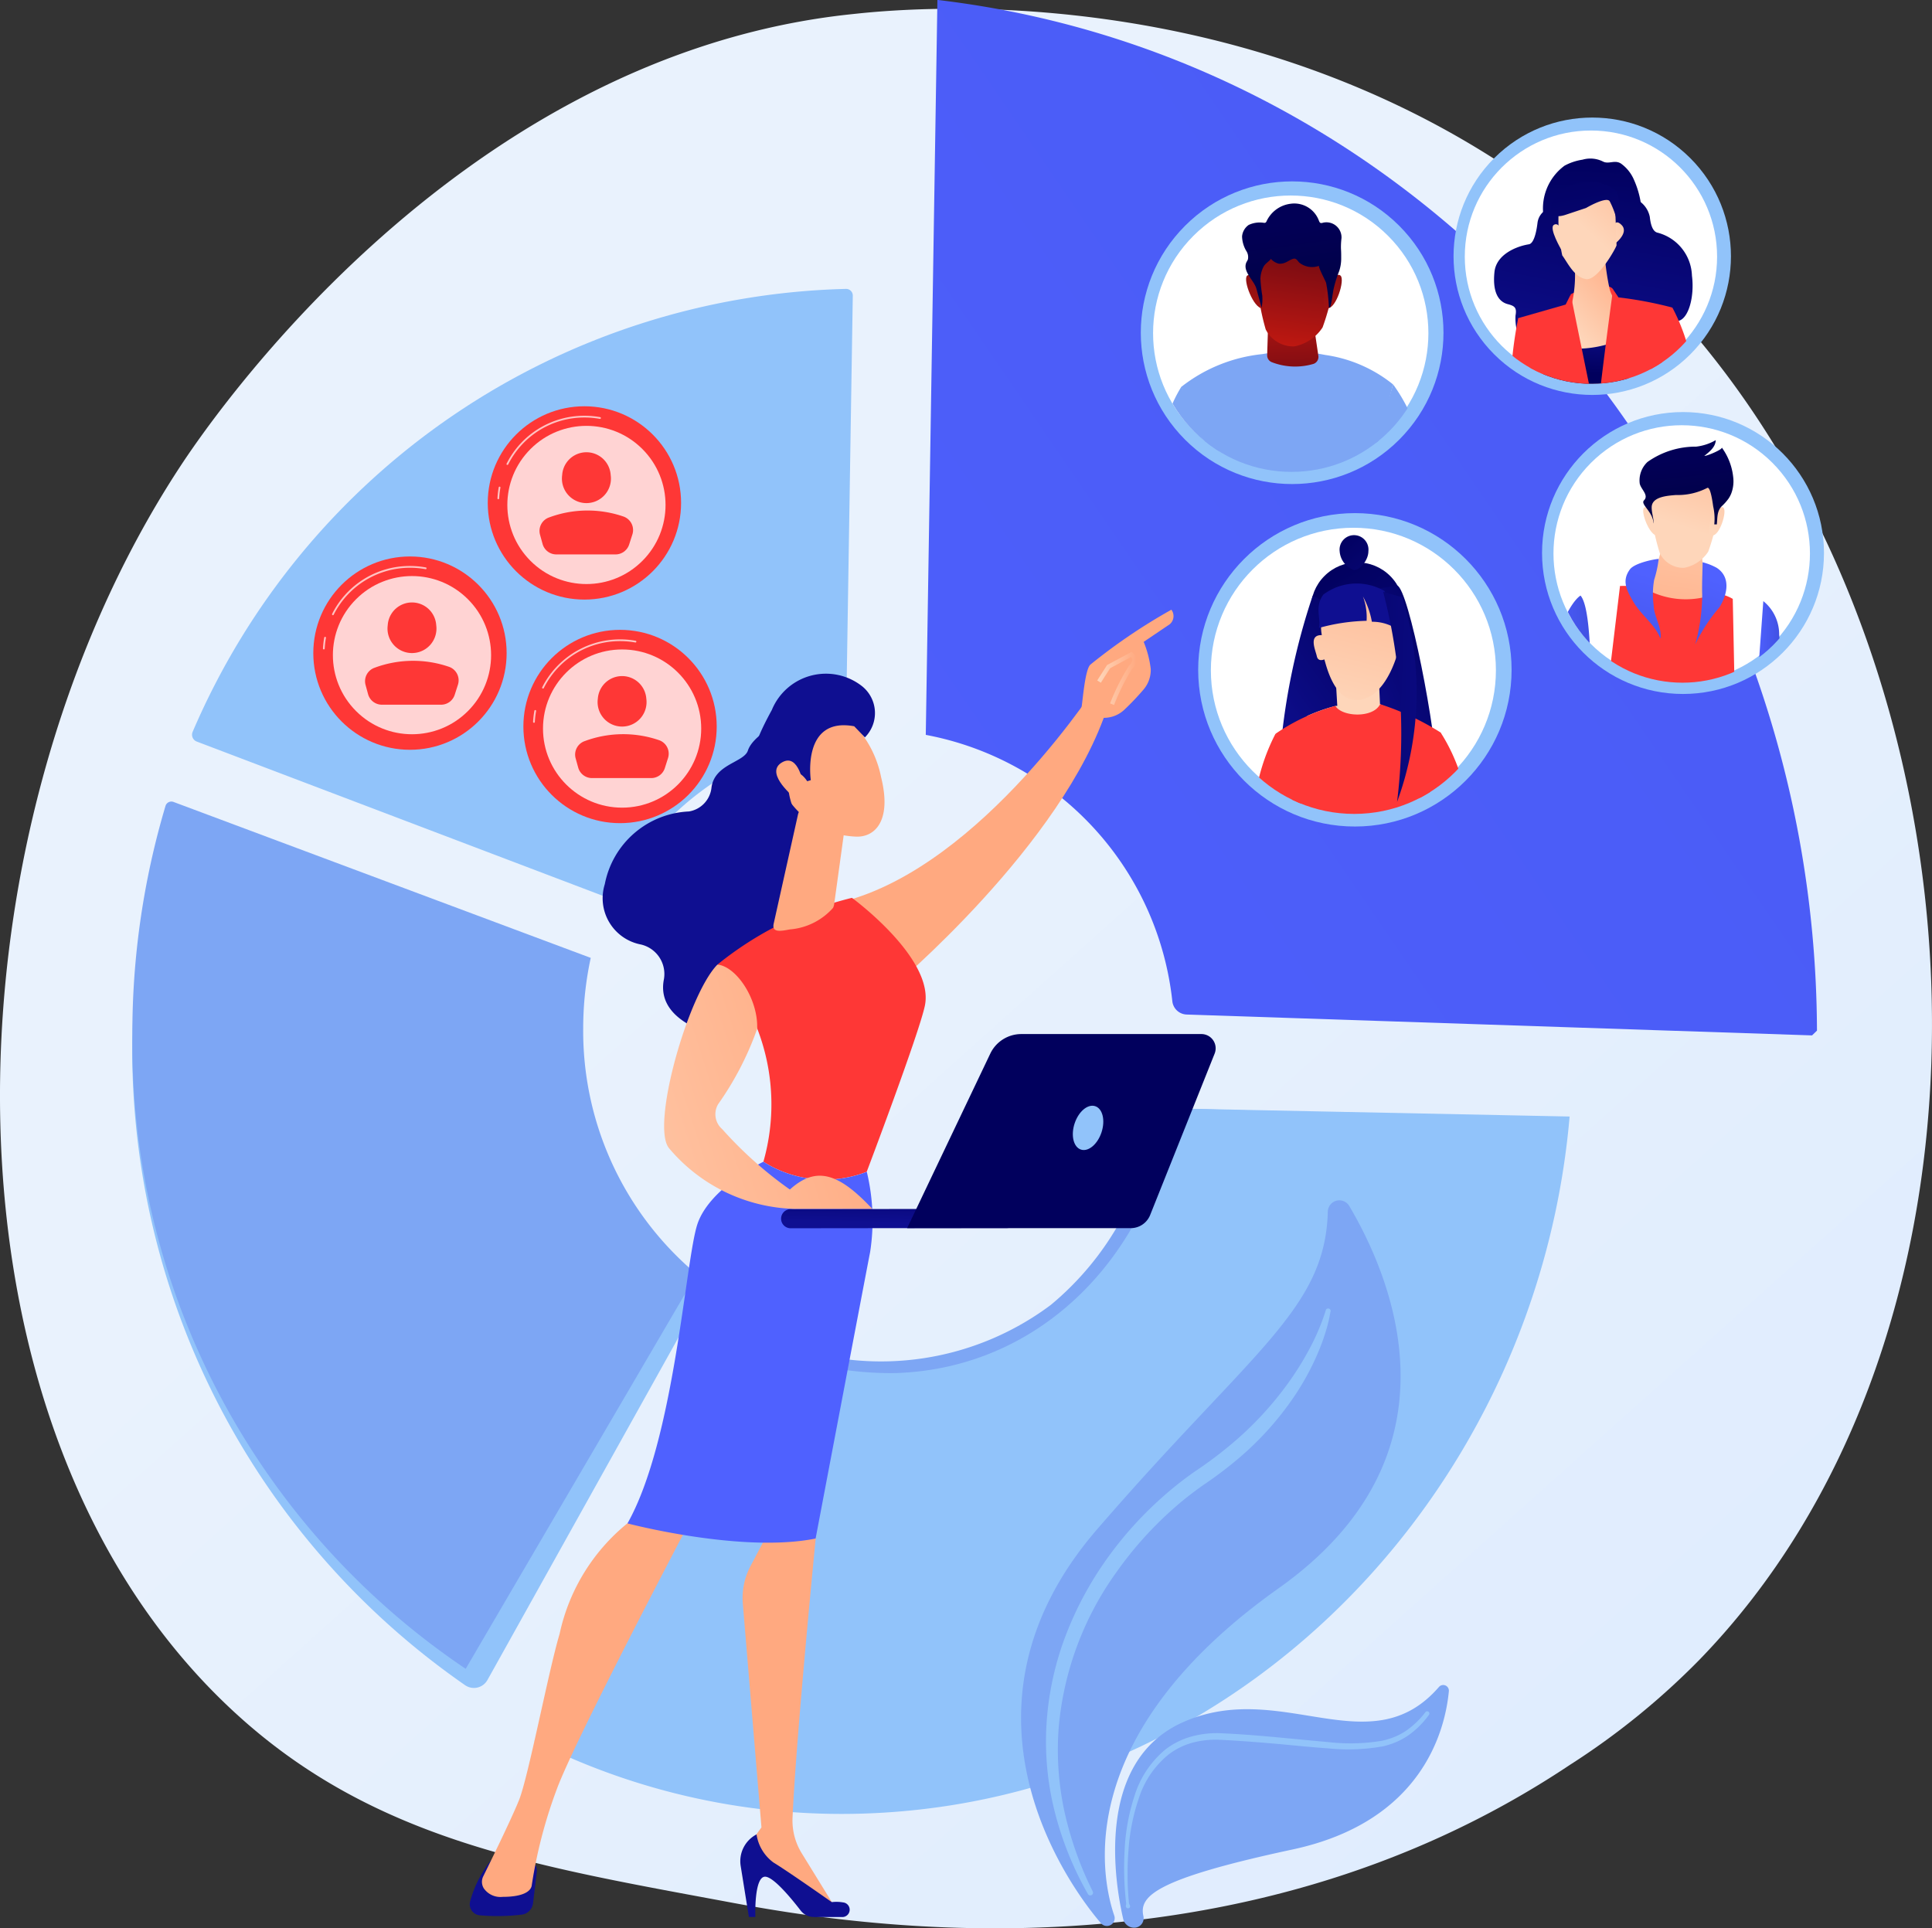 <svg xmlns="http://www.w3.org/2000/svg" xmlns:xlink="http://www.w3.org/1999/xlink" width="64.798" height="64.68" viewBox="0 0 64.798 64.68">
  <rect x="0" y="0" width="64.798" height="64.68" fill="#333333" stroke="none"/>
  <defs>
    <linearGradient id="linear-gradient" x1="1.091" y1="1.163" x2="0.386" y2="0.408" gradientUnits="objectBoundingBox">
      <stop offset="0" stop-color="#dae9fe"/>
      <stop offset="1" stop-color="#e9f2fd"/>
    </linearGradient>
    <linearGradient id="linear-gradient-2" x1="-0.636" y1="1.406" x2="3.989" y2="-2.271" gradientUnits="objectBoundingBox">
      <stop offset="0" stop-color="#4f61ff"/>
      <stop offset="1" stop-color="#4050e2"/>
    </linearGradient>
    <clipPath id="clip-path">
      <circle id="Elipse_4087" data-name="Elipse 4087" cx="4.617" cy="4.617" r="4.617" transform="translate(0 6.529) rotate(-45)" fill="none"/>
    </clipPath>
    <linearGradient id="linear-gradient-3" x1="0.412" y1="-0.83" x2="0.577" y2="2.157" gradientUnits="objectBoundingBox">
      <stop offset="0" stop-color="#c41911"/>
      <stop offset="1" stop-color="#5c0613"/>
    </linearGradient>
    <linearGradient id="linear-gradient-4" x1="0.411" y1="1.081" x2="0.548" y2="-0.237" xlink:href="#linear-gradient-3"/>
    <linearGradient id="linear-gradient-5" x1="0.208" y1="2.478" x2="0.81" y2="-1.626" xlink:href="#linear-gradient-3"/>
    <linearGradient id="linear-gradient-6" x1="0.217" y1="2.299" x2="0.887" y2="-1.819" xlink:href="#linear-gradient-3"/>
    <linearGradient id="linear-gradient-7" x1="0.48" y1="0.184" x2="0.658" y2="1.497" gradientUnits="objectBoundingBox">
      <stop offset="0" stop-color="#020056"/>
      <stop offset="1" stop-color="#000339"/>
    </linearGradient>
    <clipPath id="clip-path-2">
      <circle id="Elipse_4090" data-name="Elipse 4090" cx="4.231" cy="4.231" r="4.231" fill="none"/>
    </clipPath>
    <linearGradient id="linear-gradient-8" x1="0.537" y1="-0.138" x2="0.397" y2="3.01" gradientUnits="objectBoundingBox">
      <stop offset="0" stop-color="#01005d"/>
      <stop offset="1" stop-color="#0f0f91"/>
    </linearGradient>
    <linearGradient id="linear-gradient-9" x1="0.566" y1="-0.321" x2="0.419" y2="1.064" xlink:href="#linear-gradient-8"/>
    <linearGradient id="linear-gradient-10" x1="0.563" y1="-0.246" x2="0.417" y2="1.217" xlink:href="#linear-gradient-8"/>
    <linearGradient id="linear-gradient-11" x1="-0.336" y1="-7.678" x2="-0.03" y2="-4.642" gradientUnits="objectBoundingBox">
      <stop offset="0" stop-color="#ffa980"/>
      <stop offset="1" stop-color="#fe3736"/>
    </linearGradient>
    <linearGradient id="linear-gradient-12" x1="0.755" y1="0.195" x2="4.508" y2="-4.313" gradientUnits="objectBoundingBox">
      <stop offset="0" stop-color="#fed6ba"/>
      <stop offset="1" stop-color="#ffa980"/>
    </linearGradient>
    <linearGradient id="linear-gradient-13" x1="0.037" y1="1.034" x2="3.384" y2="-4.028" xlink:href="#linear-gradient-12"/>
    <linearGradient id="linear-gradient-14" x1="-0.672" y1="-3.317" x2="-0.352" y2="-2.163" xlink:href="#linear-gradient-11"/>
    <linearGradient id="linear-gradient-15" x1="-0.841" y1="-3.664" x2="-0.436" y2="-2.335" xlink:href="#linear-gradient-11"/>
    <linearGradient id="linear-gradient-16" x1="0.375" y1="0.718" x2="0.716" y2="-0.122" xlink:href="#linear-gradient-12"/>
    <linearGradient id="linear-gradient-17" x1="0.463" y1="0.747" x2="0.548" y2="-0.271" xlink:href="#linear-gradient-8"/>
    <linearGradient id="linear-gradient-18" x1="-0.123" y1="-2.519" x2="0.073" y2="-1.529" xlink:href="#linear-gradient-11"/>
    <linearGradient id="linear-gradient-19" x1="-0.134" y1="-2.463" x2="0.061" y2="-1.525" xlink:href="#linear-gradient-11"/>
    <linearGradient id="linear-gradient-20" x1="0.447" y1="0.532" x2="1.074" y2="-0.751" xlink:href="#linear-gradient-12"/>
    <linearGradient id="linear-gradient-21" x1="-0.053" y1="-1.028" x2="2.092" y2="5.249" xlink:href="#linear-gradient-8"/>
    <clipPath id="clip-path-3">
      <circle id="Elipse_4094" data-name="Elipse 4094" cx="4.78" cy="4.78" r="4.78" fill="none"/>
    </clipPath>
    <linearGradient id="linear-gradient-22" x1="0.655" y1="-0.092" x2="-0.007" y2="2.436" xlink:href="#linear-gradient-8"/>
    <linearGradient id="linear-gradient-23" x1="1.154" y1="-0.299" x2="0.231" y2="1.236" xlink:href="#linear-gradient-8"/>
    <linearGradient id="linear-gradient-24" x1="1.008" y1="-0.072" x2="0.095" y2="1.111" xlink:href="#linear-gradient-8"/>
    <linearGradient id="linear-gradient-25" x1="-195.972" y1="19.983" x2="-196.457" y2="23.123" xlink:href="#linear-gradient-12"/>
    <linearGradient id="linear-gradient-26" x1="0.348" y1="1.13" x2="0.81" y2="-0.923" xlink:href="#linear-gradient-12"/>
    <linearGradient id="linear-gradient-27" x1="-82.977" y1="-1.71" x2="-83.195" y2="1.264" xlink:href="#linear-gradient-12"/>
    <linearGradient id="linear-gradient-28" x1="-3.492" y1="-9.543" x2="-0.86" y2="-3.076" xlink:href="#linear-gradient-8"/>
    <linearGradient id="linear-gradient-29" x1="-0.021" y1="-0.292" x2="2.512" y2="3.334" xlink:href="#linear-gradient-8"/>
    <linearGradient id="linear-gradient-30" x1="0.5" y1="-2.249" x2="0.5" y2="-0.887" xlink:href="#linear-gradient-11"/>
    <linearGradient id="linear-gradient-31" x1="0.5" y1="-3.378" x2="0.5" y2="-1.543" xlink:href="#linear-gradient-11"/>
    <linearGradient id="linear-gradient-32" x1="0.5" y1="-3.431" x2="0.5" y2="-1.574" xlink:href="#linear-gradient-11"/>
    <linearGradient id="linear-gradient-33" x1="-2.839" y1="-0.248" x2="3.12" y2="1.116" xlink:href="#linear-gradient-8"/>
    <clipPath id="clip-path-4">
      <circle id="Elipse_4097" data-name="Elipse 4097" cx="4.301" cy="4.301" r="4.301" transform="translate(0 6.082) rotate(-45)" fill="none"/>
    </clipPath>
    <linearGradient id="linear-gradient-34" x1="0" y1="0.5" x2="1" y2="0.5" xlink:href="#linear-gradient-2"/>
    <linearGradient id="linear-gradient-35" x1="3.718" y1="-6.769" x2="2.681" y2="-4.39" xlink:href="#linear-gradient-11"/>
    <linearGradient id="linear-gradient-39" x1="1.015" y1="-2.003" x2="0.213" y2="2.486" xlink:href="#linear-gradient-12"/>
    <linearGradient id="linear-gradient-40" x1="0.437" y1="0.528" x2="0.859" y2="-1.058" xlink:href="#linear-gradient-12"/>
    <linearGradient id="linear-gradient-41" x1="0.332" y1="0.915" x2="2.249" y2="-4.024" xlink:href="#linear-gradient-12"/>
    <linearGradient id="linear-gradient-42" x1="0.544" y1="0.447" x2="2.68" y2="-4.509" xlink:href="#linear-gradient-12"/>
    <linearGradient id="linear-gradient-43" x1="0.471" y1="0.224" x2="0.617" y2="1.484" xlink:href="#linear-gradient-7"/>
    <linearGradient id="linear-gradient-44" x1="0.563" y1="0.178" x2="0.341" y2="1.734" xlink:href="#linear-gradient-2"/>
    <linearGradient id="linear-gradient-45" x1="0.573" y1="0.208" x2="0.332" y2="1.663" xlink:href="#linear-gradient-2"/>
    <linearGradient id="linear-gradient-46" x1="3.96" y1="-6.328" x2="3.274" y2="-4.974" xlink:href="#linear-gradient-11"/>
    <linearGradient id="linear-gradient-47" x1="4.079" y1="-6.563" x2="3.369" y2="-5.163" xlink:href="#linear-gradient-11"/>
    <linearGradient id="linear-gradient-48" x1="14.055" y1="-25.108" x2="11.321" y2="-19.95" xlink:href="#linear-gradient-11"/>
    <linearGradient id="linear-gradient-49" x1="7.776" y1="-30.139" x2="6.358" y2="-24.168" xlink:href="#linear-gradient-11"/>
    <linearGradient id="linear-gradient-50" x1="3.462" y1="-5.346" x2="2.776" y2="-3.993" xlink:href="#linear-gradient-11"/>
    <linearGradient id="linear-gradient-51" x1="3.564" y1="-5.547" x2="2.854" y2="-4.147" xlink:href="#linear-gradient-11"/>
    <linearGradient id="linear-gradient-52" x1="12.072" y1="-21.367" x2="9.338" y2="-16.21" xlink:href="#linear-gradient-11"/>
    <linearGradient id="linear-gradient-53" x1="6.748" y1="-25.808" x2="5.33" y2="-19.837" xlink:href="#linear-gradient-11"/>
    <linearGradient id="linear-gradient-54" x1="3.89" y1="-6.192" x2="3.205" y2="-4.838" xlink:href="#linear-gradient-11"/>
    <linearGradient id="linear-gradient-55" x1="4.007" y1="-6.422" x2="3.298" y2="-5.022" xlink:href="#linear-gradient-11"/>
    <linearGradient id="linear-gradient-56" x1="13.781" y1="-24.589" x2="11.046" y2="-19.432" xlink:href="#linear-gradient-11"/>
    <linearGradient id="linear-gradient-57" x1="7.634" y1="-29.539" x2="6.216" y2="-23.568" xlink:href="#linear-gradient-11"/>
    <linearGradient id="linear-gradient-58" x1="-34.114" y1="-0.346" x2="-33.751" y2="0.297" xlink:href="#linear-gradient-8"/>
    <linearGradient id="linear-gradient-59" x1="-29.588" y1="-2.441" x2="-29.036" y2="-1.364" xlink:href="#linear-gradient-12"/>
    <linearGradient id="linear-gradient-60" x1="-104.378" y1="0.5" x2="-103.378" y2="0.5" xlink:href="#linear-gradient-8"/>
    <linearGradient id="linear-gradient-61" x1="-81.013" y1="1.602" x2="-79.978" y2="-1.187" xlink:href="#linear-gradient-12"/>
    <linearGradient id="linear-gradient-62" x1="-69.868" y1="0.5" x2="-68.868" y2="0.5" xlink:href="#linear-gradient-8"/>
    <linearGradient id="linear-gradient-63" x1="-34.101" y1="1.698" x2="-33.637" y2="-1.193" xlink:href="#linear-gradient-12"/>
    <linearGradient id="linear-gradient-64" x1="-17.063" y1="-27.534" x2="-17.701" y2="-26.605" xlink:href="#linear-gradient-11"/>
    <linearGradient id="linear-gradient-65" x1="-29.289" y1="-0.331" x2="-30.274" y2="0.684" xlink:href="#linear-gradient-2"/>
    <linearGradient id="linear-gradient-66" x1="-106.67" y1="1.857" x2="-106.415" y2="0.807" xlink:href="#linear-gradient-12"/>
    <linearGradient id="linear-gradient-67" x1="-74.2" y1="-4.695" x2="-72.667" y2="-6.949" xlink:href="#linear-gradient-12"/>
    <linearGradient id="linear-gradient-68" x1="-60.557" y1="-5.612" x2="-59.926" y2="-4.209" xlink:href="#linear-gradient-8"/>
    <linearGradient id="linear-gradient-69" x1="-278.915" y1="-15.638" x2="-273.123" y2="-22.78" xlink:href="#linear-gradient-12"/>
    <linearGradient id="linear-gradient-70" x1="-88.171" y1="-6.072" x2="-86.58" y2="-3.065" xlink:href="#linear-gradient-12"/>
    <linearGradient id="linear-gradient-71" x1="0" y1="0.5" x2="1" y2="0.5" xlink:href="#linear-gradient-12"/>
    <linearGradient id="linear-gradient-72" x1="-35.871" y1="-12.834" x2="-36.61" y2="-10.371" xlink:href="#linear-gradient-8"/>
    <linearGradient id="linear-gradient-73" x1="-28.404" y1="0.133" x2="-28.802" y2="0.802" xlink:href="#linear-gradient-8"/>
    <linearGradient id="linear-gradient-74" x1="-0.799" y1="1.009" x2="1.025" y2="0.359" xlink:href="#linear-gradient-12"/>
  </defs>
  <g id="Grupo_54860" data-name="Grupo 54860" transform="translate(-3777.018 -522.117)">
    <path id="Trazado_103818" data-name="Trazado 103818" d="M3834.02,590.279a24.78,24.78,0,0,1-4.352,3.532c-11.269,7.524-24.15,5.356-28.133,4.614-6.425-1.2-11.849-2.04-16.509-6.25-10.59-9.567-10.075-29.525-1.983-41.888.959-1.466,9.039-13.442,21.948-15.13.315-.041.551-.065.758-.087,2-.211,14.372-1.327,24.463,7.127a30.123,30.123,0,0,1,5.924,6.722C3844.019,561.094,3844.043,579.947,3834.02,590.279Z" transform="translate(0 -12.495)" fill="url(#linear-gradient)"/>
    <g id="Grupo_54861" data-name="Grupo 54861" transform="translate(3781.457 522.117)">
      <path id="Trazado_103819" data-name="Trazado 103819" d="M4069.889,962.043a10.223,10.223,0,0,1,7.87-5.575l.232-14.662a.224.224,0,0,0-.225-.227,24.5,24.5,0,0,0-21.915,14.855.245.245,0,0,0,.137.328Z" transform="translate(-4053.828 -931.889)" fill="#91c3fa"/>
      <path id="Trazado_103820" data-name="Trazado 103820" d="M4595.088,2131.613a.439.439,0,0,0-.431.307c-.164.524-.464,1.53-.513,1.657a13.38,13.38,0,0,1-.847,1.8,9.9,9.9,0,0,1-2.343,2.827,9.5,9.5,0,0,1-8.837,1.359c-.083-.028-.165-.058-.247-.088a.326.326,0,0,0-.4.148l-7.346,13.4a20.327,20.327,0,0,0,11.136,1.987c12.237-.784,21.845-10.72,22.912-23.041Z" transform="translate(-4560.151 -2094.434)" fill="#7da6f4"/>
      <path id="Trazado_103821" data-name="Trazado 103821" d="M4574.423,2131.62c-.8,4.889-4.41,8.709-9.32,8.876a11.167,11.167,0,0,1-4.241-.765.275.275,0,0,0-.34.118l-7.551,12.99a22.945,22.945,0,0,0,11.808,2.395c12.237-.784,21.845-11.021,22.912-23.343Z" transform="translate(-4539.486 -2094.441)" fill="#91c3fa"/>
      <path id="Trazado_103822" data-name="Trazado 103822" d="M3981.109,1743.517l7.312-13.114a.221.221,0,0,0-.052-.277,10.1,10.1,0,0,1-4.05-7.733,15.853,15.853,0,0,1-.2-2.759l-13.75-4.917a26.73,26.73,0,0,0-1.175,7.863,25.951,25.951,0,0,0,11.161,21.111A.52.52,0,0,0,3981.109,1743.517Z" transform="translate(-3969.198 -1687.169)" fill="#91c3fa"/>
      <path id="Trazado_103823" data-name="Trazado 103823" d="M3980.378,1715.065l7.577-12.951a.4.4,0,0,0-.08-.5,10.638,10.638,0,0,1-3.556-8.027,11.187,11.187,0,0,1,.253-2.368l-13.992-5.23a.206.206,0,0,0-.27.133,26.732,26.732,0,0,0-1.112,7.653A25.314,25.314,0,0,0,3980.378,1715.065Z" transform="translate(-3969.198 -1659.09)" fill="#7da6f4"/>
      <g id="Grupo_54860-2" data-name="Grupo 54860" transform="translate(26.611)">
        <path id="Trazado_103824" data-name="Trazado 103824" d="M5121.219,546.766a10.208,10.208,0,0,1,8.27,8.941.5.5,0,0,0,.478.439l20.977.7.165-.16c-.064-17.548-12.647-32.582-29.5-34.572Z" transform="translate(-5121.219 -522.117)" fill="url(#linear-gradient-2)"/>
      </g>
    </g>
    <g id="Grupo_54866" data-name="Grupo 54866" transform="translate(3813.177 526.098)">
      <circle id="Elipse_4085" data-name="Elipse 4085" cx="5.076" cy="5.076" r="5.076" transform="translate(0 7.179) rotate(-45)" fill="#91c3fa"/>
      <circle id="Elipse_4086" data-name="Elipse 4086" cx="4.617" cy="4.617" r="4.617" transform="translate(0.602 7.194) rotate(-45)" fill="#fff"/>
      <g id="Grupo_54865" data-name="Grupo 54865" transform="translate(0.628 0.701)">
        <g id="Grupo_54864" data-name="Grupo 54864" transform="translate(0 0)" clip-path="url(#clip-path)">
          <g id="Grupo_54863" data-name="Grupo 54863" transform="translate(2.165 2.146)">
            <path id="Trazado_103825" data-name="Trazado 103825" d="M5465.09,1086.562c.073-.338.13-.559.13-.559l-1.283-2.173a4.441,4.441,0,0,0-.665,2.252.423.423,0,0,0,.418.48Z" transform="translate(-5463.269 -1077.682)" fill="#7da6f4"/>
            <path id="Trazado_103826" data-name="Trazado 103826" d="M5766.744,1082.583a5.7,5.7,0,0,0-.991-2.328l-.8,2.661s.024.052.061.154h1.343A.4.4,0,0,0,5766.744,1082.583Z" transform="translate(-5757.981 -1074.19)" fill="#7da6f4"/>
            <path id="Trazado_103827" data-name="Trazado 103827" d="M5493.346,1036.415a10.047,10.047,0,0,0,5.2,0c.05-.2.116-.421.205-.671l.552-2.144a4.668,4.668,0,0,0-2.279-.988,5.759,5.759,0,0,0-2.108-.027,5.262,5.262,0,0,0-2.716,1.1l.954,2.173A4.378,4.378,0,0,1,5493.346,1036.415Z" transform="translate(-5491.534 -1027.535)" fill="#7da6f4"/>
            <path id="Trazado_103828" data-name="Trazado 103828" d="M5616.905,990.934l-.033,1.083a.246.246,0,0,0,.165.239,2.163,2.163,0,0,0,1.393.052.246.246,0,0,0,.159-.267l-.163-1.107Z" transform="translate(-5613.324 -986.932)" fill="url(#linear-gradient-3)"/>
            <g id="Grupo_54862" data-name="Grupo 54862" transform="translate(2.704)">
              <path id="Trazado_103829" data-name="Trazado 103829" d="M5600.937,874.386a8.3,8.3,0,0,0,.318,2.035,1.038,1.038,0,0,0,.954.572,1.455,1.455,0,0,0,.954-.636,7.548,7.548,0,0,0,.446-2.163,2.3,2.3,0,0,0-1.336-.7A1.263,1.263,0,0,0,5600.937,874.386Z" transform="translate(-5600.461 -872.202)" fill="url(#linear-gradient-4)"/>
              <path id="Trazado_103830" data-name="Trazado 103830" d="M5699.078,921.487s.292-.438.438-.292-.146,1.095-.437,1.095S5699.078,921.487,5699.078,921.487Z" transform="translate(-5696.208 -918.775)" fill="url(#linear-gradient-5)"/>
              <path id="Trazado_103831" data-name="Trazado 103831" d="M5586.788,921.711s-.365-.511-.511-.365.219,1.095.511,1.095Z" transform="translate(-5586.107 -918.926)" fill="url(#linear-gradient-6)"/>
              <path id="Trazado_103832" data-name="Trazado 103832" d="M5583.66,819.517c0-.1,0-.2-.008-.318a2.457,2.457,0,0,1,.018-.349.506.506,0,0,0-.629-.515.122.122,0,0,1-.074.006c-.029-.012-.042-.045-.054-.074a.879.879,0,0,0-.955-.569,1.028,1.028,0,0,0-.8.583.107.107,0,0,1-.033.047.1.1,0,0,1-.051.01.873.873,0,0,0-.517.07.524.524,0,0,0-.222.384,1,1,0,0,0,.138.482.375.375,0,0,1,.057.293.732.732,0,0,1-.044.083c-.156.311.256.617.331.9q.086.318.174.635a1.569,1.569,0,0,0,.021-.411,4.809,4.809,0,0,1-.061-.565.942.942,0,0,1,.1-.392c.061-.117.171-.168.253-.27a.518.518,0,0,0,.262.16.443.443,0,0,0,.193-.026c.095-.03.229-.136.319-.143s.124.089.185.14a.686.686,0,0,0,.656.1c-.047.02.227.529.235.575a5.528,5.528,0,0,1,.094.822c.021.016.046-.017.054-.043.049-.184.064-.375.1-.562a4.118,4.118,0,0,1,.19-.614A1.335,1.335,0,0,0,5583.66,819.517Z" transform="translate(-5580.333 -817.691)" fill="url(#linear-gradient-7)"/>
            </g>
          </g>
        </g>
      </g>
    </g>
    <g id="Grupo_54870" data-name="Grupo 54870" transform="translate(3823.842 524.134)">
      <circle id="Elipse_4088" data-name="Elipse 4088" cx="4.652" cy="4.652" r="4.652" transform="translate(0 6.578) rotate(-45)" fill="#91c3fa"/>
      <circle id="Elipse_4089" data-name="Elipse 4089" cx="4.231" cy="4.231" r="4.231" transform="translate(2.304 2.361)" fill="#fff"/>
      <g id="Grupo_54869" data-name="Grupo 54869" transform="translate(2.328 2.395)">
        <g id="Grupo_54868" data-name="Grupo 54868" clip-path="url(#clip-path-2)">
          <g id="Grupo_54867" data-name="Grupo 54867" transform="translate(0.958 0.907)">
            <path id="Trazado_103833" data-name="Trazado 103833" d="M6017.7,754.723c-.268,0-.546.034-.65-.288a1.779,1.779,0,0,1,.678-1.847,1.841,1.841,0,0,1,.6-.2.943.943,0,0,1,.679.058c.2.11.4-.067.614.074a1.293,1.293,0,0,1,.414.5,3.112,3.112,0,0,1,.246.8.444.444,0,0,1,.01.188.434.434,0,0,1-.069.142,1.089,1.089,0,0,1-.934.578Z" transform="translate(-6015.362 -752.351)" fill="url(#linear-gradient-8)"/>
            <path id="Trazado_103834" data-name="Trazado 103834" d="M5948.595,808.728s.049.1-.267.26c-.176.088-.518.219-.564.6-.023.2-.1.683-.288.713-.466.075-1.1.366-1.155.933-.067.65.119.991.451,1.076.243.062.3.128.255.385a1.731,1.731,0,0,0,.547,1.356c.915.5,1.71-1.8,1.71-1.8l.187-2.97Z" transform="translate(-5946.308 -807.426)" fill="url(#linear-gradient-9)"/>
            <path id="Trazado_103835" data-name="Trazado 103835" d="M6098.094,797.487s-.05.107.271.275a.844.844,0,0,1,.573.636c.023.209.079.5.27.534a1.543,1.543,0,0,1,1.144,1.441c.089.686-.106,1.422-.442,1.512-.248.066-.229-.065-.18.207s-.064.16-.479.4c-.93.535-1.859-1.267-1.859-1.267l-.19-3.146Z" transform="translate(-6093.715 -796.444)" fill="url(#linear-gradient-10)"/>
            <path id="Trazado_103836" data-name="Trazado 103836" d="M6058.192,937.29s.706-.182.856.043c.075.374.113.746.113.746l-.813.153-.539-.124-.128-.074-.053-.53A2.048,2.048,0,0,1,6058.192,937.29Z" transform="translate(-6055.057 -932.95)" fill="url(#linear-gradient-11)"/>
            <path id="Trazado_103837" data-name="Trazado 103837" d="M6031.634,847.94s-.114-.341-.285-.227.256.838.256.838Z" transform="translate(-6029.346 -845.488)" fill="url(#linear-gradient-12)"/>
            <path id="Trazado_103838" data-name="Trazado 103838" d="M6119.075,845.289s0-.511.284-.227-.284.681-.284.681Z" transform="translate(-6115.084 -842.837)" fill="url(#linear-gradient-13)"/>
            <path id="Trazado_103839" data-name="Trazado 103839" d="M6173.442,970.768a6.513,6.513,0,0,0-.687-2.1l-.646,1.595a4.2,4.2,0,0,0-.119,1.065h.992A.469.469,0,0,0,6173.442,970.768Z" transform="translate(-6166.777 -963.675)" fill="url(#linear-gradient-14)"/>
            <path id="Trazado_103840" data-name="Trazado 103840" d="M5972.016,986.124c.03-.512.017-.835.017-.835l-.908-1.475a12.916,12.916,0,0,0-.227,1.644c-.005.055-.01.112-.015.169a.459.459,0,0,0,.458.5Z" transform="translate(-5970.313 -978.467)" fill="url(#linear-gradient-15)"/>
            <path id="Trazado_103841" data-name="Trazado 103841" d="M6058.018,894.982h.989l.268-2.819s-.227-.059-.34-.456a8.033,8.033,0,0,1-.17-1.193l-1.022.227a4.236,4.236,0,0,1-.113,1.593Z" transform="translate(-6055.057 -887.322)" fill="url(#linear-gradient-16)"/>
            <path id="Trazado_103842" data-name="Trazado 103842" d="M6011.85,1008.689l.143-1.78a3.759,3.759,0,0,1-3.183.261l.307,1.519Z" transform="translate(-6007.366 -1001.029)" fill="url(#linear-gradient-17)"/>
            <path id="Trazado_103843" data-name="Trazado 103843" d="M5983.827,952.644c-.307-1.481-.632-3.1-.632-3.1l-.17.34-1.59.455c.078.363.315,1.363.555,2.307Z" transform="translate(-5980.624 -944.987)" fill="url(#linear-gradient-18)"/>
            <path id="Trazado_103844" data-name="Trazado 103844" d="M6102.781,945.446c.084-.454.159-.808.159-.808l.343-1.852a13.025,13.025,0,0,0-1.805-.341l-.181-.271s-.227,1.647-.42,3.272Z" transform="translate(-6097.306 -937.789)" fill="url(#linear-gradient-19)"/>
            <path id="Trazado_103845" data-name="Trazado 103845" d="M6040.039,797.064a5.516,5.516,0,0,0,.113,1.59c.171.227.4.738.8.795s1.021-1.079,1.021-1.136-.057-1.533-.057-1.533S6040.721,795.815,6040.039,797.064Z" transform="translate(-6037.865 -795.406)" fill="url(#linear-gradient-20)"/>
            <path id="Trazado_103846" data-name="Trazado 103846" d="M6029.056,786.362s-.227.681.454.454l.682-.227s.682-.4.795-.227a2.832,2.832,0,0,1,.227.59,1.227,1.227,0,0,0,0-.93A1.486,1.486,0,0,0,6029.056,786.362Z" transform="translate(-6027.109 -784.931)" fill="url(#linear-gradient-21)"/>
          </g>
        </g>
      </g>
    </g>
    <g id="Grupo_54875" data-name="Grupo 54875" transform="translate(3817.204 539.328)">
      <circle id="Elipse_4091" data-name="Elipse 4091" cx="5.256" cy="5.256" r="5.256" transform="translate(0 0)" fill="#91c3fa"/>
      <circle id="Elipse_4092" data-name="Elipse 4092" cx="4.78" cy="4.78" r="4.78" transform="translate(0.426 0.491)" fill="#fff"/>
      <g id="Grupo_54874" data-name="Grupo 54874" transform="translate(0.453 0.529)">
        <g id="Grupo_54873" data-name="Grupo 54873" clip-path="url(#clip-path-3)">
          <g id="Grupo_54872" data-name="Grupo 54872" transform="translate(1.444 0.21)">
            <g id="Grupo_54871" data-name="Grupo 54871">
              <circle id="Elipse_4093" data-name="Elipse 4093" cx="1.559" cy="1.559" r="1.559" transform="translate(1.236 2.472) rotate(-45)" fill="url(#linear-gradient-22)"/>
              <path id="Trazado_103847" data-name="Trazado 103847" d="M5637.071,1387.317a22.3,22.3,0,0,0-1.076,5.134l2-.211.232-4.387Z" transform="translate(-5635.129 -1385.28)" fill="url(#linear-gradient-23)"/>
              <path id="Trazado_103848" data-name="Trazado 103848" d="M5767.14,1372.463l-.274,5.362,2.262,1.2c-.047-1.832-.983-6.541-1.367-6.667Z" transform="translate(-5762.984 -1370.671)" fill="url(#linear-gradient-24)"/>
              <path id="Trazado_103849" data-name="Trazado 103849" d="M5717.876,1502.423l.066,1.46-1.417.213-.089-1.533Z" transform="translate(-5713.719 -1497.728)" fill="url(#linear-gradient-25)"/>
              <path id="Trazado_103850" data-name="Trazado 103850" d="M5687.16,1382.315s-.338,1.516-1.257,1.7-1.191-1.247-1.239-1.349c0,0-.206.1-.251-.107s-.289-.718.168-.707a1.371,1.371,0,0,1,.068-.76c.158-.25.477-.853,1.133-.685S5687.487,1381.124,5687.16,1382.315Z" transform="translate(-5682.331 -1378.499)" fill="url(#linear-gradient-26)"/>
              <path id="Trazado_103851" data-name="Trazado 103851" d="M5676.931,1544.507l.9.476-1.176,1.291-2.175-1.368a5.874,5.874,0,0,1,.955-.339Z" transform="translate(-5672.729 -1538.839)" fill="url(#linear-gradient-27)"/>
              <path id="Trazado_103852" data-name="Trazado 103852" d="M5691.571,1369.953c-.307.429-.066.81-.148,1.119a6.433,6.433,0,0,1,1.6-.24,1.987,1.987,0,0,0-.123-.817,2.776,2.776,0,0,1,.3.849,1.5,1.5,0,0,1,.779.207l-.355-1.238A1.864,1.864,0,0,0,5691.571,1369.953Z" transform="translate(-5689.271 -1367.959)" fill="url(#linear-gradient-28)"/>
              <path id="Trazado_103853" data-name="Trazado 103853" d="M5723.046,1299.694c0,.3-.28.632-.482.632a.722.722,0,0,1-.482-.632.485.485,0,1,1,.964,0Z" transform="translate(-5719.234 -1299.155)" fill="url(#linear-gradient-29)"/>
              <path id="Trazado_103854" data-name="Trazado 103854" d="M5634.089,1548.256l.5-2.751a8.973,8.973,0,0,0-2.038-.956c-.23.477-1.279.43-1.5.059a6.621,6.621,0,0,0-2,.929l.677,2.719Z" transform="translate(-5628.346 -1538.88)" fill="url(#linear-gradient-30)"/>
              <path id="Trazado_103855" data-name="Trazado 103855" d="M5838.427,1588.21a5.985,5.985,0,0,0-.862-2.264l-.74,2.252a5.366,5.366,0,0,1,.206.5h1.009A.4.4,0,0,0,5838.427,1588.21Z" transform="translate(-5831.327 -1579.321)" fill="url(#linear-gradient-31)"/>
              <path id="Trazado_103856" data-name="Trazado 103856" d="M5600.24,1590.083a6.46,6.46,0,0,1,.333-.919l-1.059-1.8a6.629,6.629,0,0,0-.7,2.273.4.4,0,0,0,.394.445Z" transform="translate(-5598.815 -1580.707)" fill="url(#linear-gradient-32)"/>
              <path id="Trazado_103857" data-name="Trazado 103857" d="M5785.317,1381.5a18.854,18.854,0,0,1,.466,7.046,10.682,10.682,0,0,0,.171-6.864Z" transform="translate(-5781.009 -1379.599)" fill="url(#linear-gradient-33)"/>
            </g>
          </g>
        </g>
      </g>
    </g>
    <g id="Grupo_54880" data-name="Grupo 54880" transform="translate(3827.339 534.599)">
      <circle id="Elipse_4095" data-name="Elipse 4095" cx="4.728" cy="4.728" r="4.728" transform="translate(1.398 1.339)" fill="#91c3fa"/>
      <circle id="Elipse_4096" data-name="Elipse 4096" cx="4.301" cy="4.301" r="4.301" transform="translate(0 6.082) rotate(-45)" fill="#fff"/>
      <g id="Grupo_54879" data-name="Grupo 54879" transform="translate(0.025 0.034)">
        <g id="Grupo_54878" data-name="Grupo 54878" transform="translate(0 0)" clip-path="url(#clip-path-4)">
          <g id="Grupo_54877" data-name="Grupo 54877" transform="translate(1.441 2.247)">
            <path id="Trazado_103858" data-name="Trazado 103858" d="M6327.625,1398.094a.432.432,0,0,0,.432-.435c0-.687-.019-1.29-.051-1.623a1.431,1.431,0,0,0-.532-1.12l-.23,3.178Z" transform="translate(-6320.121 -1389.517)" fill="url(#linear-gradient-34)"/>
            <path id="Trazado_103859" data-name="Trazado 103859" d="M6114.232,1376.489c-.034-1.78-.066-3.252-.066-3.252-.806-.5-3.782-.434-3.782-.434s-.207,1.717-.442,3.686Z" transform="translate(-6107.837 -1367.912)" fill="url(#linear-gradient-35)"/>
            <path id="Trazado_103860" data-name="Trazado 103860" d="M6072.095,1361.437h2.77c-.088-.86-.8-4.044-.8-4.044l-2.221.68s.175,1.985.175,2.605C6072.014,1360.82,6072.054,1361.1,6072.095,1361.437Z" transform="translate(-6070.616 -1352.861)" fill="url(#linear-gradient-34)"/>
            <path id="Trazado_103861" data-name="Trazado 103861" d="M6020.434,1390.292c.01-1.049-.008-2.984-.339-3.362,0,0-.428.22-.862,1.646-.125.412-.239.8-.345,1.175a.425.425,0,0,0,.409.541Z" transform="translate(-6018.872 -1381.716)" fill="url(#linear-gradient-34)"/>
            <path id="Trazado_103862" data-name="Trazado 103862" d="M6218.267,1372.046a27.481,27.481,0,0,0,.083-3.183,13.638,13.638,0,0,0-1.613-.61s-.971,2.969-1.2,3.794Z" transform="translate(-6210.997 -1363.469)" fill="url(#linear-gradient-34)"/>
            <path id="Trazado_103863" data-name="Trazado 103863" d="M6172.036,1325.121l.372-1.3h1.364l.186,1.488A2.765,2.765,0,0,1,6172.036,1325.121Z" transform="translate(-6168.498 -1320.063)" fill="url(#linear-gradient-39)"/>
            <g id="Grupo_54876" data-name="Grupo 54876" transform="translate(3.198)">
              <path id="Trazado_103864" data-name="Trazado 103864" d="M6172.036,1218.552a8.467,8.467,0,0,0,.345,1.732.882.882,0,0,0,.811.486,1.237,1.237,0,0,0,.811-.541,6.4,6.4,0,0,0,.378-1.837,1.958,1.958,0,0,0-1.135-.594A1.176,1.176,0,0,0,6172.036,1218.552Z" transform="translate(-6171.696 -1216.487)" fill="url(#linear-gradient-40)"/>
              <path id="Trazado_103865" data-name="Trazado 103865" d="M6258.636,1258.577s.249-.372.372-.248-.124.93-.372.93S6258.636,1258.577,6258.636,1258.577Z" transform="translate(-6256.188 -1256.061)" fill="url(#linear-gradient-41)"/>
              <path id="Trazado_103866" data-name="Trazado 103866" d="M6163.224,1258.767s-.311-.434-.434-.31.186.93.434.93Z" transform="translate(-6162.636 -1256.188)" fill="url(#linear-gradient-42)"/>
              <path id="Trazado_103867" data-name="Trazado 103867" d="M6160.406,1162.987a1.152,1.152,0,0,0,.061-.543,2.044,2.044,0,0,0-.385-.991c.058.058-.5.293-.583.285.167-.136.375-.292.383-.529a1.682,1.682,0,0,1-.659.218,2.794,2.794,0,0,0-1.629.513.847.847,0,0,0-.262.722c.034.191.318.392.144.567-.124.124.25.35.311.7a.618.618,0,0,0,.016.076c-.005-.18-.074-.373-.07-.548.009-.359.55-.384.815-.408a2.14,2.14,0,0,0,1.042-.234c.124-.084.2.593.208.626a1.853,1.853,0,0,1,.035.594h.085c.024-.228,0-.447.169-.613a1.69,1.69,0,0,0,.227-.256A.9.9,0,0,0,6160.406,1162.987Z" transform="translate(-6157.322 -1161.209)" fill="url(#linear-gradient-43)"/>
            </g>
            <path id="Trazado_103868" data-name="Trazado 103868" d="M6138.363,1333.744a3.846,3.846,0,0,1-.152.7,2.818,2.818,0,0,0-.017.853c.007.364.29.761.228,1.119-.158-.445-.641-.791-.889-1.206s-.414-.732-.138-1.115C6137.566,1333.854,6138.366,1333.721,6138.363,1333.744Z" transform="translate(-6134.519 -1329.756)" fill="url(#linear-gradient-44)"/>
            <path id="Trazado_103869" data-name="Trazado 103869" d="M6238.571,1339.375a6.34,6.34,0,0,1-.235,1.676,5.493,5.493,0,0,1,.813-1.249c.282-.454.374-1.02-.089-1.323a1.989,1.989,0,0,0-.477-.188C6238.588,1338.4,6238.556,1339.047,6238.571,1339.375Z" transform="translate(-6233.267 -1334.195)" fill="url(#linear-gradient-45)"/>
          </g>
        </g>
      </g>
    </g>
    <g id="Grupo_54881" data-name="Grupo 54881" transform="translate(3786.335 539.591)">
      <circle id="Elipse_4098" data-name="Elipse 4098" cx="3.242" cy="3.242" r="3.242" transform="translate(1.191 1.191)" fill="url(#linear-gradient-46)"/>
      <circle id="Elipse_4099" data-name="Elipse 4099" cx="3.135" cy="3.135" r="3.135" transform="translate(0 4.433) rotate(-45)" fill="url(#linear-gradient-47)"/>
      <path id="Trazado_103870" data-name="Trazado 103870" d="M4245.923,1447.247h0a.03.03,0,0,1-.028-.031,2.979,2.979,0,0,1,.042-.367.03.03,0,0,1,.035-.024.029.029,0,0,1,.023.035,2.95,2.95,0,0,0-.041.36A.03.03,0,0,1,4245.923,1447.247Z" transform="translate(-4244.38 -1442.938)" fill="#fff" opacity="0.7"/>
      <path id="Trazado_103871" data-name="Trazado 103871" d="M4259.119,1345.592a.03.03,0,0,1-.026-.043,2.911,2.911,0,0,1,2.611-1.608,2.952,2.952,0,0,1,.527.048.03.03,0,1,1-.011.058,2.868,2.868,0,0,0-3.075,1.529A.03.03,0,0,1,4259.119,1345.592Z" transform="translate(-4257.271 -1342.431)" fill="#fff" opacity="0.7"/>
      <circle id="Elipse_4100" data-name="Elipse 4100" cx="2.653" cy="2.653" r="2.653" transform="translate(0.749 4.501) rotate(-45)" fill="#fff" opacity="0.78"/>
      <path id="Trazado_103872" data-name="Trazado 103872" d="M4341.593,1397.573a.821.821,0,1,1-1.627,0,.815.815,0,0,1,1.627,0Z" transform="translate(-4336.279 -1394.074)" fill="url(#linear-gradient-48)"/>
      <path id="Trazado_103873" data-name="Trazado 103873" d="M4307.667,1483.191h1.985a.481.481,0,0,0,.458-.334l.107-.334a.48.48,0,0,0-.29-.6,3.7,3.7,0,0,0-2.5.027.478.478,0,0,0-.307.58l.082.3A.481.481,0,0,0,4307.667,1483.191Z" transform="translate(-4304.176 -1477.028)" fill="url(#linear-gradient-49)"/>
    </g>
    <g id="Grupo_54882" data-name="Grupo 54882" transform="translate(3792.186 534.553)">
      <circle id="Elipse_4101" data-name="Elipse 4101" cx="3.242" cy="3.242" r="3.242" transform="translate(1.191 1.191)" fill="url(#linear-gradient-50)"/>
      <circle id="Elipse_4102" data-name="Elipse 4102" cx="3.135" cy="3.135" r="3.135" transform="translate(0 4.433) rotate(-45)" fill="url(#linear-gradient-51)"/>
      <path id="Trazado_103874" data-name="Trazado 103874" d="M4499.178,1229.159h0a.03.03,0,0,1-.028-.031,2.982,2.982,0,0,1,.042-.367.03.03,0,0,1,.034-.024.03.03,0,0,1,.024.034,2.862,2.862,0,0,0-.042.36A.029.029,0,0,1,4499.178,1229.159Z" transform="translate(-4497.634 -1224.85)" fill="#fff" opacity="0.7"/>
      <path id="Trazado_103875" data-name="Trazado 103875" d="M4512.375,1127.5a.028.028,0,0,1-.013,0,.03.03,0,0,1-.013-.04,2.911,2.911,0,0,1,2.611-1.608,2.958,2.958,0,0,1,.528.047.029.029,0,0,1,.023.034.029.029,0,0,1-.034.024,2.886,2.886,0,0,0-.517-.046,2.852,2.852,0,0,0-2.558,1.575A.03.03,0,0,1,4512.375,1127.5Z" transform="translate(-4510.526 -1124.343)" fill="#fff" opacity="0.7"/>
      <circle id="Elipse_4103" data-name="Elipse 4103" cx="2.653" cy="2.653" r="2.653" transform="translate(0.749 4.501) rotate(-45)" fill="#fff" opacity="0.78"/>
      <path id="Trazado_103876" data-name="Trazado 103876" d="M4594.849,1179.485a.822.822,0,1,1-1.627,0,.815.815,0,0,1,1.627,0Z" transform="translate(-4589.535 -1175.986)" fill="url(#linear-gradient-52)"/>
      <path id="Trazado_103877" data-name="Trazado 103877" d="M4560.922,1265.1h1.985a.481.481,0,0,0,.458-.334l.107-.334a.48.48,0,0,0-.291-.6,3.7,3.7,0,0,0-2.5.027.479.479,0,0,0-.306.58l.083.3A.479.479,0,0,0,4560.922,1265.1Z" transform="translate(-4557.431 -1258.94)" fill="url(#linear-gradient-53)"/>
    </g>
    <g id="Grupo_54883" data-name="Grupo 54883" transform="translate(3794.572 543.243)">
      <circle id="Elipse_4104" data-name="Elipse 4104" cx="3.242" cy="3.242" r="3.242" transform="translate(0 0)" fill="url(#linear-gradient-54)"/>
      <circle id="Elipse_4105" data-name="Elipse 4105" cx="3.135" cy="3.135" r="3.135" transform="translate(0.108 0.108)" fill="url(#linear-gradient-55)"/>
      <path id="Trazado_103878" data-name="Trazado 103878" d="M4550.951,1553.773h0a.03.03,0,0,1-.028-.031,2.891,2.891,0,0,1,.043-.367.03.03,0,1,1,.058.011,2.862,2.862,0,0,0-.042.36A.029.029,0,0,1,4550.951,1553.773Z" transform="translate(-4550.598 -1550.655)" fill="#fff" opacity="0.7"/>
      <path id="Trazado_103879" data-name="Trazado 103879" d="M4564.146,1452.118a.03.03,0,0,1-.026-.043,2.928,2.928,0,0,1,3.139-1.56.03.03,0,0,1-.011.058,2.9,2.9,0,0,0-.517-.046,2.851,2.851,0,0,0-2.558,1.575A.031.031,0,0,1,4564.146,1452.118Z" transform="translate(-4563.489 -1450.148)" fill="#fff" opacity="0.7"/>
      <circle id="Elipse_4106" data-name="Elipse 4106" cx="2.653" cy="2.653" r="2.653" transform="translate(0.658 0.658)" fill="#fff" opacity="0.78"/>
      <path id="Trazado_103880" data-name="Trazado 103880" d="M4646.621,1504.1a.821.821,0,1,1-1.626,0,.815.815,0,0,1,1.626,0Z" transform="translate(-4642.498 -1501.791)" fill="url(#linear-gradient-56)"/>
      <path id="Trazado_103881" data-name="Trazado 103881" d="M4612.694,1589.716h1.986a.481.481,0,0,0,.458-.334l.106-.334a.48.48,0,0,0-.29-.6,3.7,3.7,0,0,0-2.5.027.478.478,0,0,0-.307.58l.083.3A.48.48,0,0,0,4612.694,1589.716Z" transform="translate(-4610.394 -1584.744)" fill="url(#linear-gradient-57)"/>
    </g>
    <g id="Grupo_54887" data-name="Grupo 54887" transform="translate(3792.772 542.569)">
      <path id="Trazado_103882" data-name="Trazado 103882" d="M4659.655,1571.44s-.9.436-1.061.936c-.132.4-1.123.453-1.221,1.243a.906.906,0,0,1-.758.8,3.01,3.01,0,0,0-2.82,2.437,1.58,1.58,0,0,0,1.21,2.025,1.016,1.016,0,0,1,.771,1.173c-.1.51.05,1.1.934,1.566,1.98,1.045,3.958-2.476,3.958-2.476l.406-6.147Z" transform="translate(-4649.264 -1567.653)" fill="url(#linear-gradient-58)"/>
      <path id="Trazado_103883" data-name="Trazado 103883" d="M5009.249,1508.351s-3.954,6.255-8.656,7.463c0,0,.916,2.609,1.624,2.908,0,0,5.784-4.827,7.271-9.482Z" transform="translate(-4988.082 -1506.021)" fill="url(#linear-gradient-59)"/>
      <path id="Trazado_103884" data-name="Trazado 103884" d="M4461.245,3223.061l-.127,1.053a.437.437,0,0,1-.382.381,6.767,6.767,0,0,1-1.41.022.373.373,0,0,1-.313-.483,3.845,3.845,0,0,1,.708-1.377h1.168A.36.36,0,0,1,4461.245,3223.061Z" transform="translate(-4458.995 -3180.727)" fill="url(#linear-gradient-60)"/>
      <path id="Trazado_103885" data-name="Trazado 103885" d="M4857.314,2705.851l.2,1.16s-.66,6.691-.777,9.368a2.092,2.092,0,0,0,.31,1.192l1.149,1.865-2.92-1.722-.059-.356.478-.657-.625-7.5a2.3,2.3,0,0,1,.261-1.272l.6-1.135Z" transform="translate(-4845.91 -2675.859)" fill="url(#linear-gradient-61)"/>
      <path id="Trazado_103886" data-name="Trazado 103886" d="M4855.265,3188.529h-.931a.561.561,0,0,1-.445-.219c-.29-.377-.892-1.114-1.18-1.133-.388-.026-.338,1.351-.338,1.351h-.217l-.275-1.711a1.013,1.013,0,0,1,.532-1.059,1.43,1.43,0,0,0,.569.944c.48.29,1.954,1.327,1.954,1.327a1.319,1.319,0,0,1,.378.01A.246.246,0,0,1,4855.265,3188.529Z" transform="translate(-4842.791 -3144.681)" fill="url(#linear-gradient-62)"/>
      <path id="Trazado_103887" data-name="Trazado 103887" d="M4483.709,2709.315s-3.87,7.341-4.485,9.017a16.035,16.035,0,0,0-.838,3.207c-.014.207-.271.405-.98.405a.68.68,0,0,1-.633-.289.415.415,0,0,1-.016-.4c.224-.453.934-1.9,1.2-2.557.314-.784.99-4.337,1.36-5.572a6.551,6.551,0,0,1,2.4-3.81S4482.826,2708.23,4483.709,2709.315Z" transform="translate(-4476.303 -2678.772)" fill="url(#linear-gradient-63)"/>
      <path id="Trazado_103888" data-name="Trazado 103888" d="M4820.694,1834.678a7.034,7.034,0,0,0-1.53-6.622,11.548,11.548,0,0,1,4.5-2.229s2.774,2.028,2.446,3.616c-.193.93-1.951,5.573-1.951,5.573A3.86,3.86,0,0,1,4820.694,1834.678Z" transform="translate(-4810.844 -1816.164)" fill="url(#linear-gradient-64)"/>
      <path id="Trazado_103889" data-name="Trazado 103889" d="M4690.416,2211.091c.407-1.224,2.214-2.094,2.214-2.094a3.861,3.861,0,0,0,3.468.338,6.951,6.951,0,0,1,.112,2.687c-.251,1.294-1.829,9.613-1.829,9.613-2.486.5-6.31-.507-6.31-.507C4689.654,2218.316,4690.011,2212.315,4690.416,2211.091Z" transform="translate(-4682.78 -2190.482)" fill="url(#linear-gradient-65)"/>
      <path id="Trazado_103890" data-name="Trazado 103890" d="M4900.73,1690.115l-.812,3.646c-.077.321.215.269.54.207a2.167,2.167,0,0,0,1.446-.72.4.4,0,0,0,.041-.137l.349-2.528a.454.454,0,0,0-.266-.477l-.673-.3A.454.454,0,0,0,4900.73,1690.115Z" transform="translate(-4889.72 -1683.246)" fill="url(#linear-gradient-66)"/>
      <g id="Grupo_54884" data-name="Grupo 54884" transform="translate(9.402 2.139)">
        <path id="Trazado_103891" data-name="Trazado 103891" d="M4913.356,1555.454a3.6,3.6,0,0,1,1.235,2.074c.371,1.49-.232,2.024-.851,1.991a2.869,2.869,0,0,1-2.292-1.293C4910.671,1557.158,4912.224,1554.74,4913.356,1555.454Z" transform="translate(-4910.195 -1554.049)" fill="url(#linear-gradient-67)"/>
        <path id="Trazado_103892" data-name="Trazado 103892" d="M4868.052,1503.684s-.317-2.135,1.455-1.808l.359.373a1.154,1.154,0,0,0-.093-1.715,1.961,1.961,0,0,0-3.028.795c-.737,1.344-1,2.289-.387,3.124s1.083.119,1.083.119-.284-.723-.048-1.033.538.181.538.181Z" transform="translate(-4866.014 -1500.107)" fill="url(#linear-gradient-68)"/>
        <path id="Trazado_103893" data-name="Trazado 103893" d="M4904.945,1627.34s-.157-1.1-.717-.784.2,1.026.508,1.268Z" transform="translate(-4903.149 -1623.579)" fill="url(#linear-gradient-69)"/>
      </g>
      <g id="Grupo_54885" data-name="Grupo 54885" transform="translate(20.519 0)">
        <path id="Trazado_103894" data-name="Trazado 103894" d="M5347.91,1411.112c.013.129-.468.218-.62-.332.042-.239.116-1.284.3-1.447a19.3,19.3,0,0,1,2.714-1.839.356.356,0,0,1-.061.492l-.868.586a3.447,3.447,0,0,1,.237.907,1.011,1.011,0,0,1-.257.71,8.745,8.745,0,0,1-.614.646A1,1,0,0,1,5347.91,1411.112Z" transform="translate(-5347.29 -1407.495)" fill="url(#linear-gradient-70)"/>
        <path id="Trazado_103895" data-name="Trazado 103895" d="M5370.67,1470.1l-.133-.055a7.4,7.4,0,0,1,.636-1.266.3.3,0,0,0,.11-.2.145.145,0,0,0-.045-.089l-.7.376-.311.486-.121-.077.33-.517.823-.44.037.03a.309.309,0,0,1,.131.224.424.424,0,0,1-.149.312A7.06,7.06,0,0,0,5370.67,1470.1Z" transform="translate(-5369.578 -1466.904)" fill="url(#linear-gradient-71)"/>
      </g>
      <g id="Grupo_54886" data-name="Grupo 54886" transform="translate(10.447 14.232)">
        <path id="Trazado_103896" data-name="Trazado 103896" d="M4911.547,2278.128h.016l7.251-.008a.321.321,0,1,0,0-.642l-7.25.008a.321.321,0,0,0-.016.642Z" transform="translate(-4911.239 -2271.614)" fill="url(#linear-gradient-72)"/>
        <path id="Trazado_103897" data-name="Trazado 103897" d="M5103.915,2023.625h-6.038a1.153,1.153,0,0,0-1.042.653l-2.791,5.857h7.5a.7.7,0,0,0,.65-.437l2.165-5.42A.478.478,0,0,0,5103.915,2023.625Z" transform="translate(-5089.821 -2023.625)" fill="url(#linear-gradient-73)"/>
        <ellipse id="Elipse_4107" data-name="Elipse 4107" cx="0.766" cy="0.475" rx="0.766" ry="0.475" transform="matrix(0.313, -0.95, 0.95, 0.313, 9.601, 3.726)" fill="#91c3fa"/>
      </g>
      <path id="Trazado_103898" data-name="Trazado 103898" d="M4743.091,1922.683c-.989,1-2.245,5.423-1.622,6.162a5.7,5.7,0,0,0,4.193,2.033h2.623c-1.1-1.171-1.861-1.468-2.765-.649a13.358,13.358,0,0,1-2.268-2.024.662.662,0,0,1-.138-.839,10.335,10.335,0,0,0,1.308-2.524C4744.465,1923.868,4743.744,1922.753,4743.091,1922.683Z" transform="translate(-4734.782 -1910.782)" fill="url(#linear-gradient-74)"/>
    </g>
    <g id="Grupo_54888" data-name="Grupo 54888" transform="translate(3811.265 562.378)">
      <path id="Trazado_103899" data-name="Trazado 103899" d="M5262.454,2289.372a.258.258,0,0,1-.182-.09c-.673-.777-5.6-6.884-.13-13.215,5.189-6.01,7.646-7.349,7.738-10.658a.386.386,0,0,1,.719-.185c1.469,2.488,3.908,8.368-2.367,12.819-6.922,4.91-5.968,9.651-5.515,10.984a.261.261,0,0,1-.263.345Z" transform="translate(-5259.592 -2265.033)" fill="#7da6f4"/>
      <path id="Trazado_103900" data-name="Trazado 103900" d="M5396.751,2976.7a.377.377,0,0,1-.346-.29c-.257-1.107-1-5.26,2-6.6,3.3-1.477,6.28,1.478,8.589-1.184a.19.19,0,0,1,.333.141c-.124,1.309-.889,4.377-5.244,5.31-4.662,1-5.15,1.579-5,2.242a.317.317,0,0,1-.33.381Z" transform="translate(-5392.98 -2952.303)" fill="#7da6f4"/>
      <path id="Trazado_103901" data-name="Trazado 103901" d="M5305.014,2422.612a4.831,4.831,0,0,1-.173.716,7.183,7.183,0,0,1-.255.687,8.713,8.713,0,0,1-.69,1.294,10.264,10.264,0,0,1-1.935,2.2,13.365,13.365,0,0,1-1.166.887,11.256,11.256,0,0,0-1.1.867,12.315,12.315,0,0,0-1.868,2.1,10.474,10.474,0,0,0-1.928,5.214,9.816,9.816,0,0,0,.195,2.807,11.638,11.638,0,0,0,.949,2.675.091.091,0,0,1-.042.123.093.093,0,0,1-.121-.037,10.989,10.989,0,0,1-1.094-2.688,9.569,9.569,0,0,1-.3-2.906,10.057,10.057,0,0,1,.574-2.875,11.411,11.411,0,0,1,1.341-2.609,12.291,12.291,0,0,1,1.938-2.2,11.755,11.755,0,0,1,1.154-.913,13.2,13.2,0,0,0,1.132-.844,11.287,11.287,0,0,0,1.926-2.041,9.939,9.939,0,0,0,.751-1.193,7.485,7.485,0,0,0,.553-1.3l0-.006a.084.084,0,0,1,.164.038Z" transform="translate(-5294.639 -2418.877)" fill="#91c3fa"/>
      <path id="Trazado_103902" data-name="Trazado 103902" d="M5409.218,3013.128a.307.307,0,0,0,0-.118l-.012-.115-.02-.23q-.018-.23-.025-.462c-.009-.308-.006-.617.012-.926a6.876,6.876,0,0,1,.333-1.826,3.274,3.274,0,0,1,1.037-1.553,2.54,2.54,0,0,1,.851-.427,3.231,3.231,0,0,1,.94-.119c1.237.05,2.457.195,3.676.3a6.441,6.441,0,0,0,1.8-.046,2.644,2.644,0,0,0,.423-.131,2.242,2.242,0,0,0,.389-.21,2.832,2.832,0,0,0,.641-.62h0a.075.075,0,0,1,.119.091,3,3,0,0,1-.663.669,2.452,2.452,0,0,1-.415.236,2.8,2.8,0,0,1-.452.15,6.594,6.594,0,0,1-1.862.07c-.615-.041-1.225-.109-1.836-.161s-1.224-.1-1.828-.127a3,3,0,0,0-.88.1,2.322,2.322,0,0,0-.787.386,3.093,3.093,0,0,0-1,1.45,6.753,6.753,0,0,0-.357,1.779c-.024.3-.033.609-.029.914q0,.229.016.457l.015.229.011.114a.24.24,0,0,0,.026.111.07.07,0,1,1-.118.073.071.071,0,0,1-.008-.055Z" transform="translate(-5405.701 -2989.48)" fill="#91c3fa"/>
    </g>
  </g>
</svg>
